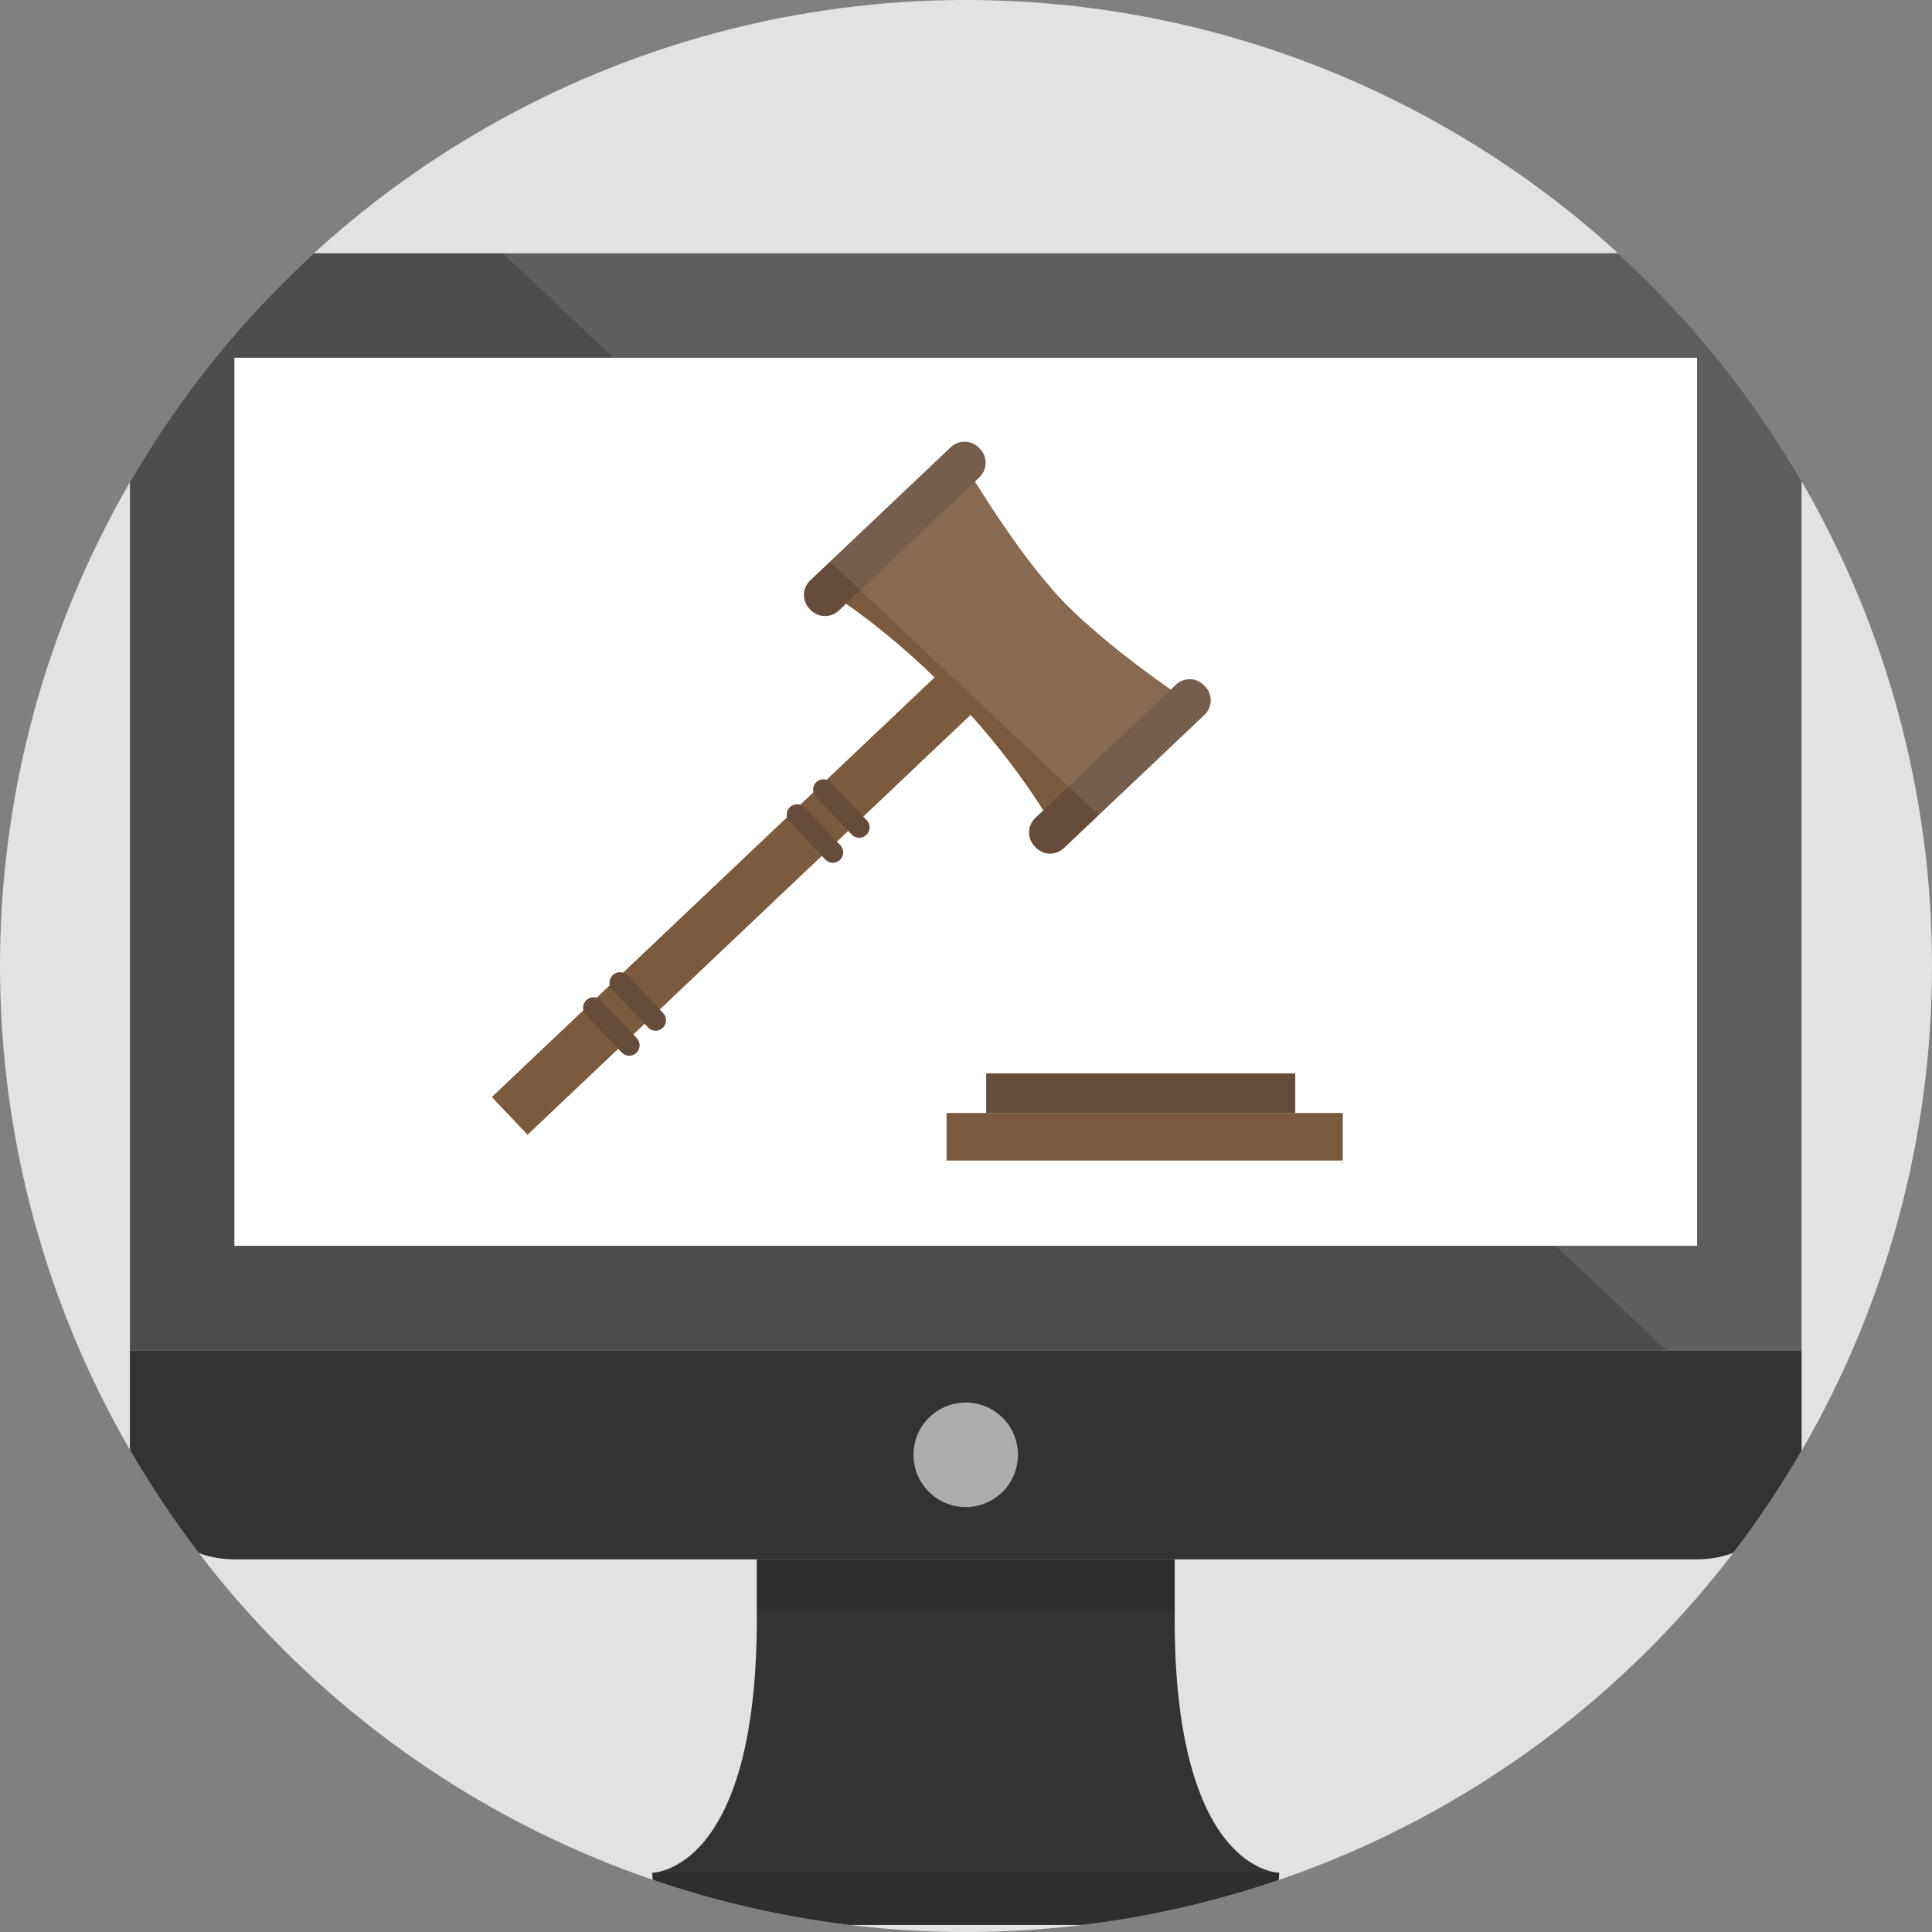 <?xml version="1.0" encoding="utf-8"?>
<!-- Generator: Adobe Illustrator 16.0.0, SVG Export Plug-In . SVG Version: 6.00 Build 0)  -->
<!DOCTYPE svg PUBLIC "-//W3C//DTD SVG 1.1//EN" "http://www.w3.org/Graphics/SVG/1.1/DTD/svg11.dtd">
<svg version="1.1" id="Layer_1" xmlns="http://www.w3.org/2000/svg" xmlns:xlink="http://www.w3.org/1999/xlink" x="0px" y="0px"
	 width="243.787px" height="243.787px" viewBox="0 0 243.787 243.787" enable-background="new 0 0 243.787 243.787"
	 xml:space="preserve">
<rect x="0" y="0" width="243.787" height="243.787" fill="#808080" stroke="none"/>
<circle fill="#E2E2E2" cx="121.894" cy="121.894" r="121.894"/>
<g>
	<defs>
		<circle id="SVGID_1_" cx="121.894" cy="121.894" r="121.894"/>
	</defs>
	<clipPath id="SVGID_2_">
		<use xlink:href="#SVGID_1_"  overflow="visible"/>
	</clipPath>
	<g clip-path="url(#SVGID_2_)">
		<path fill="#333333" d="M148.227,203.351v-6.6H95.493v6.592c0.264,32.958-13.185,32.963-13.185,32.963
			c0,3.645,2.95,6.595,6.593,6.595h65.92c3.644,0,6.59-2.95,6.59-6.595C161.411,236.306,147.962,236.306,148.227,203.351z"/>
		<path fill="#4D4D4D" d="M227.329,170.39v-0.006V45.145c0-7.282-5.907-13.188-13.185-13.188H29.575
			c-7.28,0-13.183,5.906-13.183,13.188v125.239v0.006H227.329z"/>
		<rect x="29.575" y="45.145" fill="#FFFFFF" width="184.569" height="112.058"/>
		<path fill="#333333" d="M16.393,170.39v13.19c0,7.28,5.902,13.183,13.183,13.183h184.569c7.277,0,13.185-5.902,13.185-13.183
			v-13.19H16.393z"/>
		<path opacity="0.1" d="M88.901,242.9h65.92c3.644,0,6.59-2.95,6.59-6.595H82.309C82.309,239.95,85.259,242.9,88.901,242.9z"/>
		<path opacity="0.8" fill="#CCCCCC" d="M128.45,183.57c0-3.64-2.946-6.588-6.59-6.588c-3.645,0-6.593,2.948-6.593,6.588
			c0,3.646,2.948,6.595,6.593,6.595C125.504,190.165,128.45,187.217,128.45,183.57z"/>
		<rect x="95.493" y="196.751" opacity="0.1" width="52.733" height="6.592"/>
		<rect x="124.441" y="135.442" fill="#664C39" width="39" height="5"/>
		<rect x="119.441" y="140.442" fill="#7C5A3E" width="50" height="6"/>
		<g>
			
				<rect x="89.353" y="74.948" transform="matrix(0.688 0.726 -0.726 0.688 111.622 -31.668)" fill="#7C5A3E" width="6.555" height="77.999"/>
			<path fill="#664C39" d="M109.319,105.353c-0.524,0.499-1.354,0.477-1.853-0.049l-4.509-4.758
				c-0.497-0.523-0.476-1.354,0.051-1.852l0,0c0.524-0.499,1.354-0.477,1.853,0.049l4.509,4.758
				C109.867,104.026,109.845,104.855,109.319,105.353L109.319,105.353z"/>
			<path fill="#664C39" d="M105.989,108.509c-0.524,0.499-1.354,0.476-1.853-0.049l-4.509-4.758
				c-0.499-0.525-0.476-1.354,0.05-1.854l0,0c0.525-0.496,1.354-0.475,1.853,0.052l4.509,4.755
				C106.538,107.182,106.516,108.013,105.989,108.509L105.989,108.509z"/>
			<path fill="#664C39" d="M83.631,129.701c-0.526,0.498-1.355,0.476-1.854-0.05l-4.509-4.758c-0.498-0.525-0.476-1.355,0.051-1.854
				l0,0c0.524-0.498,1.355-0.475,1.853,0.05l4.509,4.758C84.178,128.372,84.155,129.202,83.631,129.701L83.631,129.701z"/>
			<path fill="#664C39" d="M80.3,132.857c-0.525,0.497-1.356,0.475-1.853-0.051l-4.509-4.757c-0.499-0.526-0.476-1.354,0.049-1.854
				l0,0c0.526-0.498,1.356-0.476,1.854,0.05l4.509,4.758C80.849,131.529,80.826,132.358,80.3,132.857L80.3,132.857z"/>
			<path fill="#7C5A3E" d="M133.366,105.141c0,0-4.235-7.969-12.681-16.878c-8.445-8.913-16.175-13.569-16.175-13.569l17.123-16.228
				c0,0,6.37,10.921,12.33,17.211c5.962,6.29,16.524,13.236,16.524,13.236L133.366,105.141z"/>
			<path fill="#664C39" d="M134.246,107.017c-1.014,0.96-2.614,0.917-3.574-0.097l-0.129-0.136c-0.96-1.013-0.917-2.613,0.097-3.573
				l17.737-16.812c1.014-0.96,2.613-0.918,3.574,0.098l0.13,0.136c0.96,1.013,0.917,2.612-0.095,3.573L134.246,107.017z"/>
			<path fill="#664C39" d="M105.841,77.045c-1.014,0.96-2.613,0.917-3.574-0.097l-0.128-0.137c-0.961-1.013-0.918-2.612,0.095-3.573
				l17.739-16.812c1.013-0.96,2.613-0.916,3.573,0.097l0.13,0.136c0.961,1.014,0.917,2.612-0.096,3.574L105.841,77.045z"/>
		</g>
		<path opacity="0.1" fill="#FFFFFF" d="M214.145,31.956H63.435L210.302,170.39h17.027v-0.006V45.145
			C227.329,37.862,221.422,31.956,214.145,31.956z"/>
	</g>
</g>
</svg>
